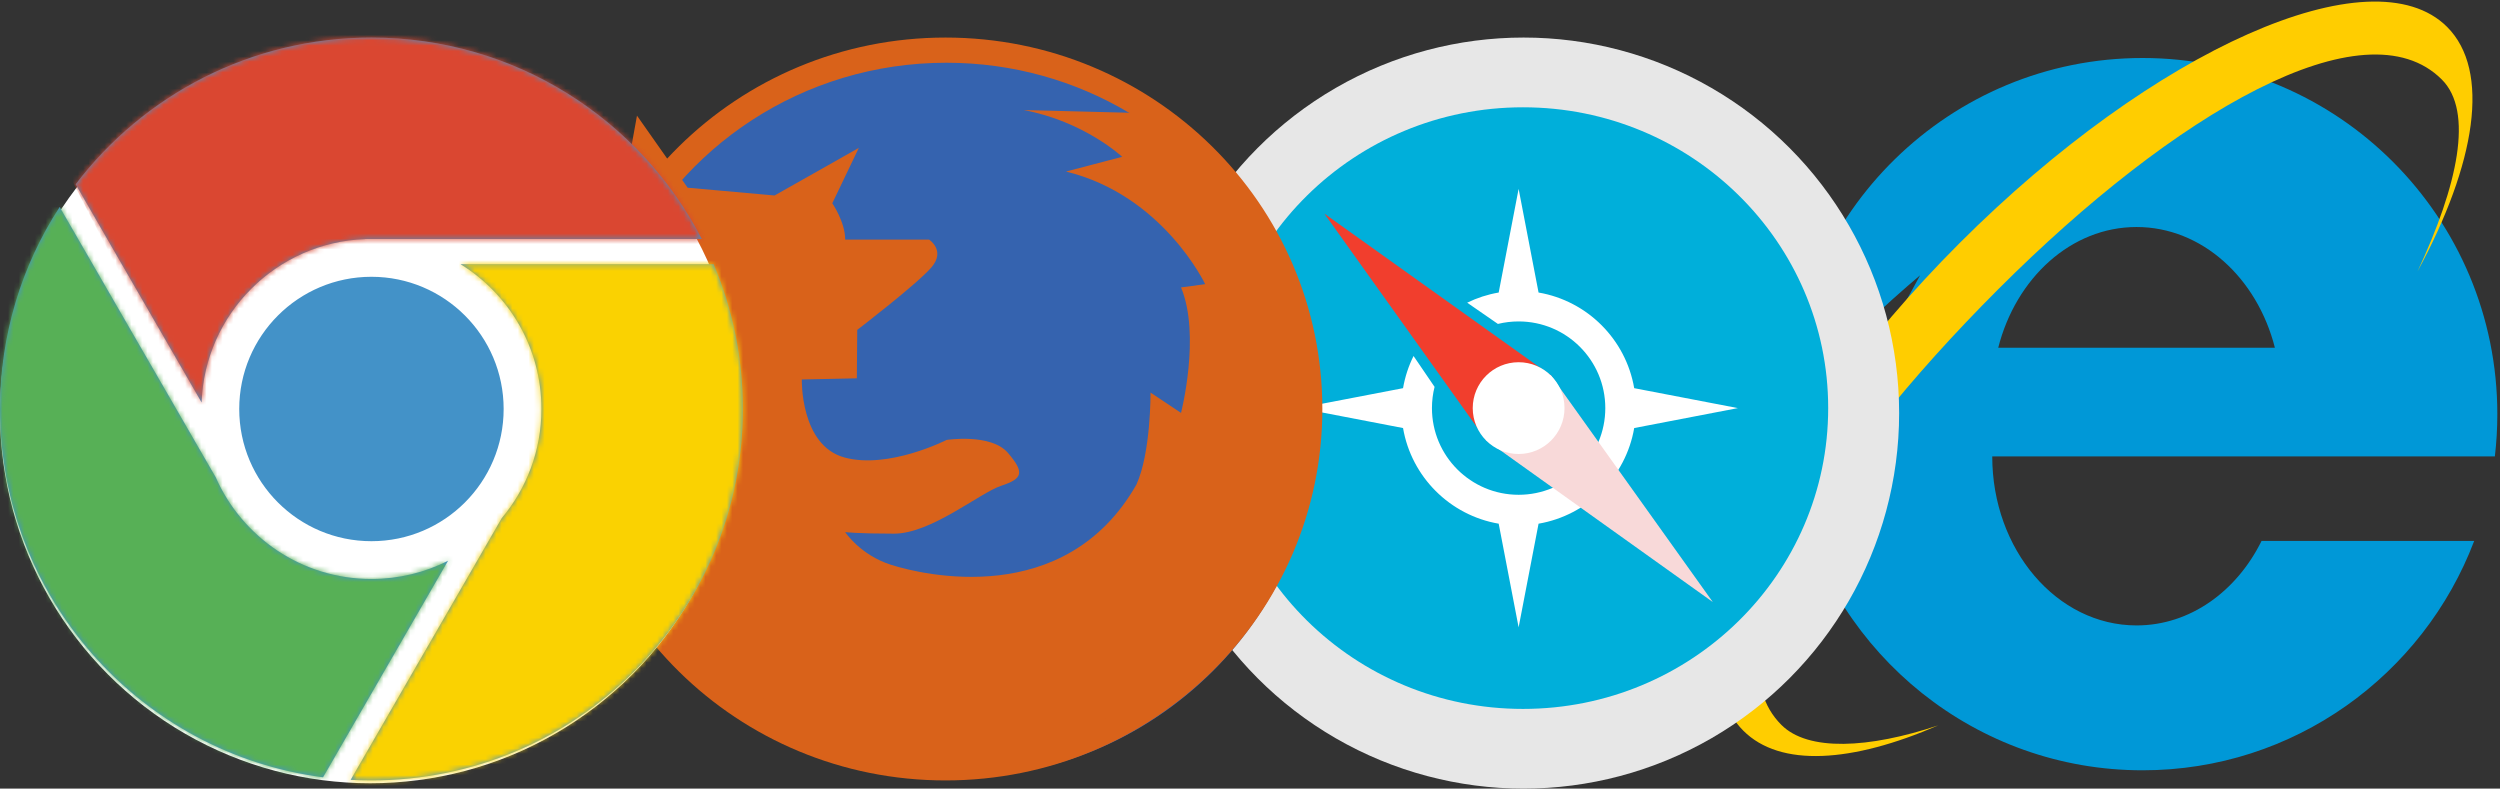 <?xml version="1.0" encoding="UTF-8" standalone="no"?>
<svg width="466px" height="147px" viewBox="0 0 466 147" version="1.1" xmlns="http://www.w3.org/2000/svg" xmlns:xlink="http://www.w3.org/1999/xlink" xmlns:sketch="http://www.bohemiancoding.com/sketch/ns">
    <rect x="0" y="0" width="466" height="147" fill="#333333" stroke="none"/>
    <!-- Generator: Sketch 3.4.2 (15857) - http://www.bohemiancoding.com/sketch -->
    <title>logos-browsers</title>
    <desc>Created with Sketch.</desc>
    <defs>
        <path d="M60.215,137.89 C26.239,133.469 0,104.417 0,69.236 C0,55.352 4.086,42.423 11.122,31.586 L40.224,81.991 C45.132,93.138 56.275,100.92 69.236,100.92 C74.375,100.92 79.228,99.697 83.519,97.526 L60.215,137.89 Z M65.361,138.365 C66.644,138.436 67.936,138.472 69.236,138.472 C107.474,138.472 138.472,107.474 138.472,69.236 C138.472,59.661 136.528,50.54 133.014,42.246 L85.84,42.246 C94.889,47.824 100.92,57.826 100.92,69.236 C100.92,76.981 98.142,84.077 93.527,89.581 L65.361,138.365 Z M14.099,27.354 C26.746,10.731 46.738,0 69.236,0 C96.056,0 119.315,15.25 130.813,37.552 L68.063,37.552 L68.063,37.573 C51.513,38.176 38.202,51.471 37.575,68.015 L14.099,27.354 Z M69.236,93.879 C82.846,93.879 93.879,82.846 93.879,69.236 C93.879,55.626 82.846,44.593 69.236,44.593 C55.626,44.593 44.593,55.626 44.593,69.236 C44.593,82.846 55.626,93.879 69.236,93.879 Z" id="path-1"></path>
    </defs>
    <g id="Page-1" stroke="none" stroke-width="1" fill="none" fill-rule="evenodd" sketch:type="MSPage">
        <g id="v1" sketch:type="MSArtboardGroup" transform="translate(-401, -1622)">
            <g id="0:0:0:0-copy-+-Gliffy-Works-Directl-+-Group" sketch:type="MSLayerGroup" transform="translate(172, 1548)">
                <g id="logos-browsers" transform="translate(229, 74)">
                    <g id="ie" transform="translate(319, 0)" sketch:type="MSShapeGroup">
                        <g id="img">
                            <path d="M16.153,93.083 C23.245,122.076 49.308,143.583 80.375,143.583 C108.606,143.583 132.705,125.824 142.191,100.826 L102.555,100.826 C97.904,110.243 89.211,116.579 79.254,116.579 C64.398,116.579 52.355,102.473 52.355,85.074 L124.087,85.074 L146.042,85.074 C146.346,82.491 146.503,79.862 146.503,77.197 C146.503,40.533 116.896,10.811 80.375,10.811 C44.476,10.811 15.259,39.529 14.273,75.329 C25.044,62.857 38.905,51.318 38.905,51.318 L16.153,93.083 Z M53.469,64.82 C56.776,51.806 67.069,42.316 79.254,42.316 C91.44,42.316 101.733,51.806 105.04,64.82 L53.469,64.82 Z" id="Oval-1" fill="#0098D7"></path>
                            <path d="M42.279,135.211 C26.177,142.196 12.831,143.076 5.957,136.202 C-8.01,122.236 10.035,81.547 46.261,45.321 C82.486,9.095 123.175,-8.949 137.142,5.017 C145.297,13.173 142.538,30.441 131.616,50.612 C139.143,34.535 142.118,20.794 136.161,14.829 C121.795,0.445 86.444,20.944 53.466,53.921 C20.488,86.899 -0.747,121.324 13.054,135.125 C18.014,140.085 29.283,139.55 42.279,135.211 Z" id="Path-2" fill="#FFCD00"></path>
                        </g>
                    </g>
                    <g id="Oval-19-+-safari" transform="translate(214, 7)" sketch:type="MSShapeGroup">
                        <circle id="Oval-19" fill="#E7E7E7" cx="70" cy="70" r="70"></circle>
                        <g id="safari" transform="translate(13, 13)">
                            <g id="img">
                                <ellipse id="Oval-1" fill="#00AFDA" cx="56.887" cy="56.071" rx="56.887" ry="56.071"></ellipse>
                                <path d="M46.484,36.422 C48.313,35.528 50.285,34.882 52.356,34.528 L56.071,15.206 L59.787,34.528 C68.882,36.085 76.058,43.261 77.615,52.356 L96.937,56.071 L77.615,59.787 C76.058,68.882 68.882,76.058 59.787,77.615 L56.071,96.937 L52.356,77.615 C43.261,76.058 36.085,68.882 34.528,59.787 L15.206,56.071 L34.528,52.356 C34.891,50.236 35.559,48.221 36.485,46.357 L40.404,52.111 C40.085,53.378 39.915,54.705 39.915,56.071 C39.915,64.994 47.149,72.228 56.071,72.228 C64.994,72.228 72.228,64.994 72.228,56.071 C72.228,47.149 64.994,39.915 56.071,39.915 C54.74,39.915 53.446,40.076 52.208,40.38 L46.484,36.422 Z" id="Oval-2" fill="#FFFFFF"></path>
                                <path d="M19.866,19.822 L62.202,50.062 L50.106,62.159 L19.866,19.822 L19.866,19.822 Z" id="Triangle-5" fill="#F13E2D"></path>
                                <path d="M92.268,92.224 L49.931,61.984 L62.028,49.888 L92.268,92.224 L92.268,92.224 Z" id="Triangle-6" fill="#F8D9D9"></path>
                                <ellipse id="Oval-4" fill="#FFFFFF" cx="56.071" cy="56.071" rx="8.553" ry="8.553"></ellipse>
                            </g>
                        </g>
                    </g>
                    <g id="Oval-18-+-firefox" transform="translate(106, 7)" sketch:type="MSShapeGroup">
                        <circle id="Oval-18" fill="#3563AF" cx="72" cy="70" r="68"></circle>
                        <g id="firefox" fill="#D9621A">
                            <g id="img">
                                <path d="M70.243,138.472 C109.038,138.472 140.487,107.474 140.487,69.236 C140.487,30.998 109.038,0 70.243,0 C31.449,0 0,30.998 0,69.236 C0,107.474 31.449,138.472 70.243,138.472 Z M72.232,126.082 C108.525,126.082 128.58,104.882 128.58,69.236 C128.58,47.356 120.552,30.112 104.456,18.44 C103.334,17.627 105.693,14.757 104.456,14.02 C94.526,8.102 82.873,4.694 70.409,4.694 C43.64,4.694 20.608,20.415 10.364,42.969 C6.72,50.993 9.104,59.882 9.104,69.236 C9.104,104.882 35.938,126.082 72.232,126.082 Z" id="Oval-1"></path>
                                <path d="M12.733,14.556 L22.178,27.991 L38.378,29.44 L54.084,20.566 L49.139,30.89 C49.139,30.89 51.544,34.377 51.544,37.663 C51.544,37.663 67.184,37.663 67.184,37.663 C67.184,37.663 70.326,39.69 67.619,42.834 C64.912,45.977 53.79,54.492 53.79,54.492 L53.715,63.519 L43.457,63.736 C43.457,63.736 43.146,76.005 51.385,78.269 C59.623,80.532 70.452,75 70.452,75 C70.452,75 78.725,73.743 81.867,77.406 C85.009,81.068 84.658,82.223 80.643,83.54 C76.629,84.857 67.579,92.474 60.647,92.474 C53.715,92.474 51.536,92.181 51.536,92.181 C51.536,92.181 54.361,96.465 60.119,98.291 C65.876,100.118 92.536,106.647 105.827,83.332 C108.538,77.406 108.462,66.176 108.462,66.176 L114.144,69.964 C114.144,69.964 117.856,55.483 114.144,46.573 C114.144,46.573 118.644,45.969 118.644,45.969 C118.644,45.969 110.791,29.385 92.706,24.976 C92.706,24.976 103.173,22.228 103.173,22.228 C103.173,22.228 96.109,15.623 84.803,13.511 L104.683,14.022 L125.517,33.34 L134.383,61.381 L131.4,89.709 L117.672,112.379 L100.014,126.978 L77.562,133.23 L42.11,128.437 L10.004,99.523 L3.602,55.783 L8.689,36.893 L12.733,14.556 Z" id="Path-17"></path>
                            </g>
                        </g>
                    </g>
                    <g id="Oval-20-+-img" transform="translate(0, 7)">
                        <circle id="Oval-20" fill="#FFFFFF" sketch:type="MSShapeGroup" cx="69" cy="70" r="69"></circle>
                        <g id="img">
                            <mask id="mask-2" sketch:name="Oval 1" fill="white">
                                <use xlink:href="#path-1"></use>
                            </mask>
                            <use id="Oval-1" fill="#4392C8" sketch:type="MSShapeGroup" xlink:href="#path-1"></use>
                            <path d="M10.431,20.88 L38.155,74.331 L41.792,58.759 L51.966,45.819 L69.566,41.159 L87.45,40.137 L153.122,39.232 L84.986,-8.421 L38.056,0.126 L10.431,20.88 Z" id="Path-14" fill="#DA4731" sketch:type="MSShapeGroup" mask="url(#mask-2)"></path>
                            <path d="M79.63,39.94 L90.258,50.852 L97.095,61.764 L97.095,70.932 L91.984,85.03 L62.064,141.399 L77.92,142.27 L112.348,130.654 L136.62,100.583 L144.75,70.364 L141.261,46.678 L136.888,40.41 L79.63,39.94 Z" id="Path-15" fill="#FAD201" sketch:type="MSShapeGroup" mask="url(#mask-2)"></path>
                            <path d="M10.765,27.55 L22.684,47.597 L39.981,73.914 L48.698,88.445 L56.257,94.127 L66.011,96.893 L79.254,96.591 L86.848,93.524 L59.811,142.937 L12.292,124.482 L-7.47,81.338 L-5.29,48.922 L10.765,27.55 Z" id="Path-16" fill="#57B056" sketch:type="MSShapeGroup" mask="url(#mask-2)"></path>
                        </g>
                    </g>
                </g>
            </g>
        </g>
    </g>
</svg>